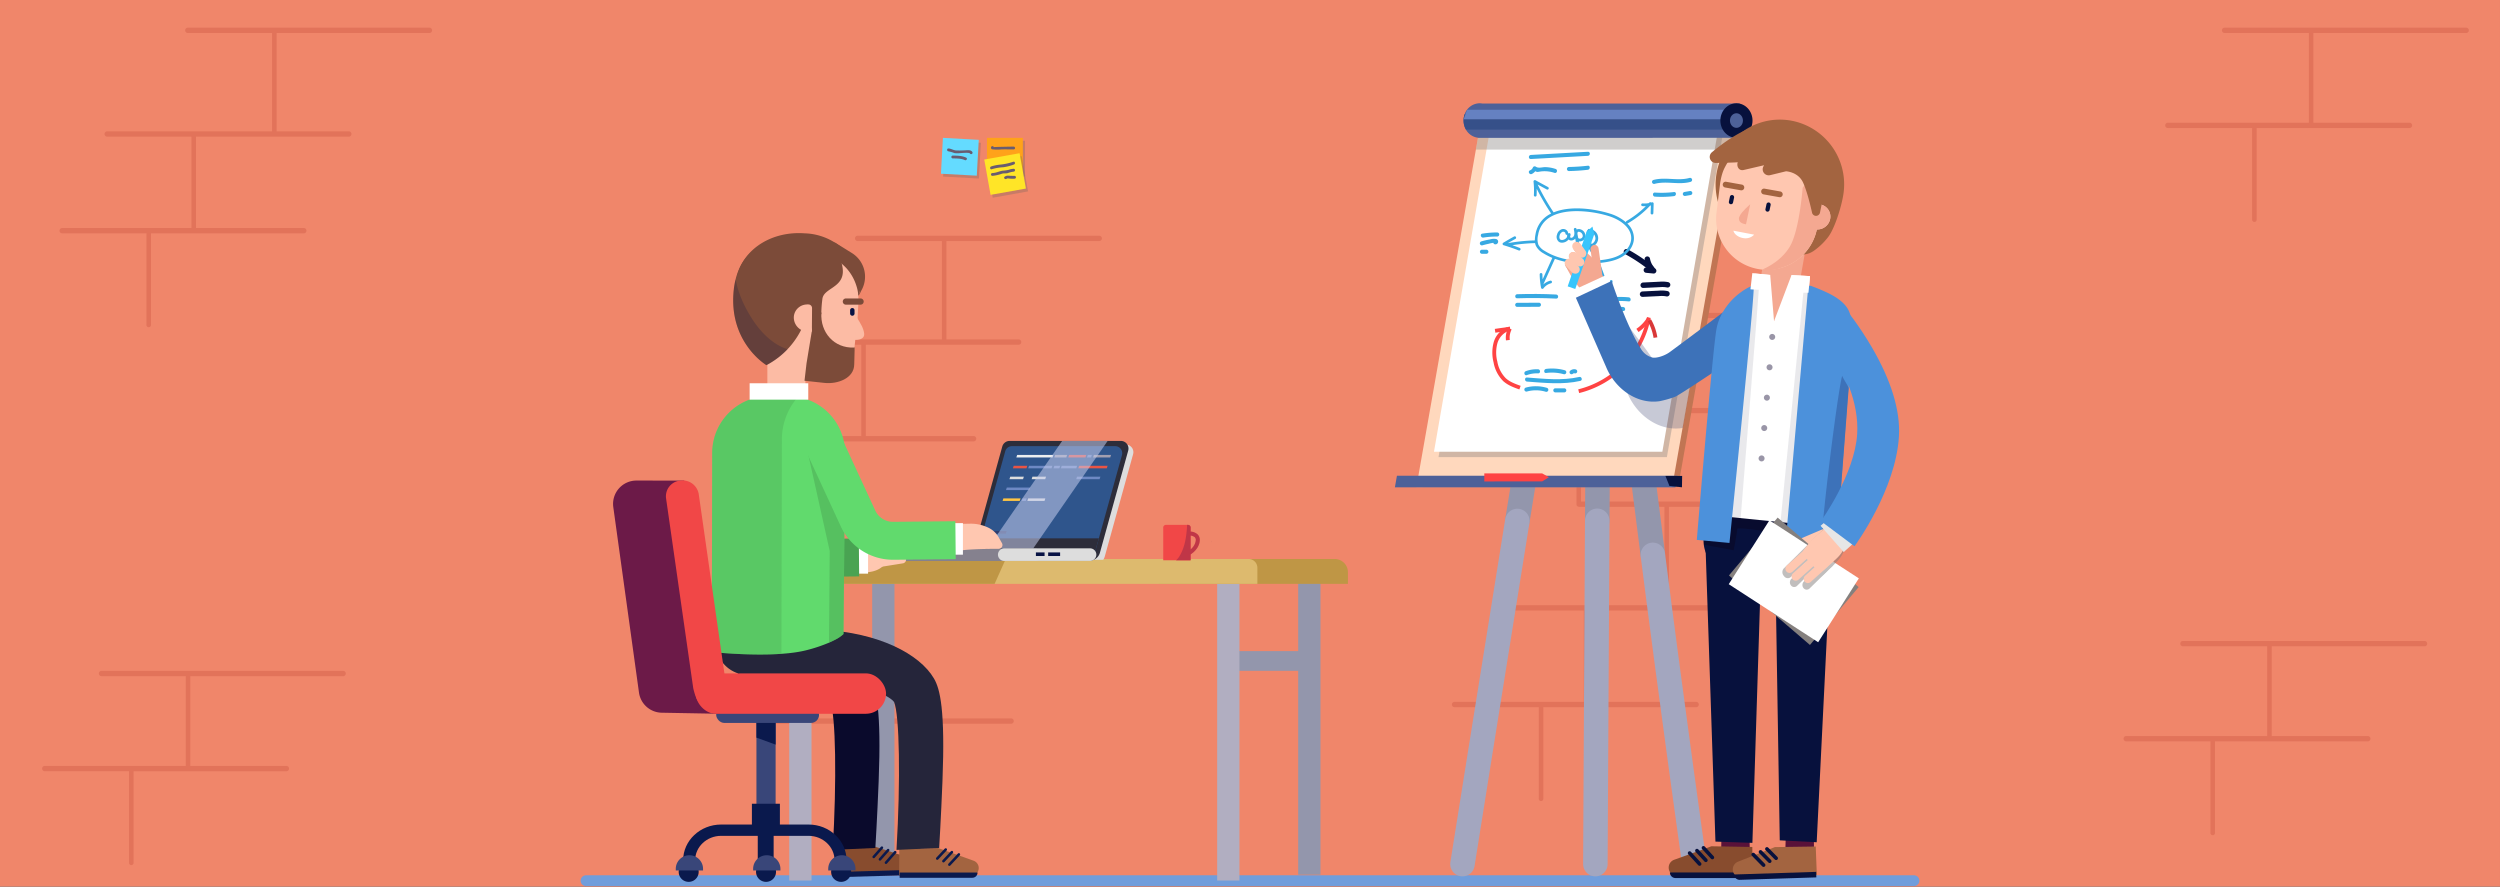 <svg xmlns="http://www.w3.org/2000/svg" width="1138.615" height="403.8" viewBox="0 0 1138.615 403.8">
  <rect x="0" y="0" width="1138.615" height="403.8" fill="#333333" stroke="none"/>
  <g id="Grupo_13510" data-name="Grupo 13510" transform="translate(-150 -1121)">
    <g id="Grupo_13412" data-name="Grupo 13412">
      <rect id="Rectángulo_3419" data-name="Rectángulo 3419" width="1138.615" height="403.8" transform="translate(1288.614 1524.8) rotate(-180)" fill="#f0866a"/>
      <g id="Grupo_13411" data-name="Grupo 13411">
        <path id="Trazado_6236" data-name="Trazado 6236" d="M544.328,1319.553c0,.02,0,.039,0,.058h49.283a1.224,1.224,0,0,1,0,2.418h-69.78v41.55a1.046,1.046,0,1,1-2.065,0v-41.55H483.209a1.224,1.224,0,0,1,0-2.418h59.057c0-.019,0-.038,0-.058V1278H503.709a1.224,1.224,0,0,1,0-2.418h75.272v-44.8H540.425a1.224,1.224,0,0,1,0-2.417h110.4a1.223,1.223,0,0,1,0,2.417h-69.78v44.8H614.11a1.225,1.225,0,0,1,0,2.418H544.328Z" fill="#e2735a"/>
        <path id="Trazado_6237" data-name="Trazado 6237" d="M239.263,1224.791c0,.019,0,.038,0,.058h49.282a1.224,1.224,0,0,1,0,2.418H218.762v41.55a1.045,1.045,0,1,1-2.064,0v-41.55H178.144a1.224,1.224,0,0,1,0-2.418H237.2c0-.02,0-.039,0-.058v-41.552H198.643a1.224,1.224,0,0,1,0-2.418h75.272v-44.8H235.359a1.224,1.224,0,0,1,0-2.418h110.4a1.224,1.224,0,0,1,0,2.418H275.979v44.8h33.063a1.224,1.224,0,0,1,0,2.418H239.263Z" fill="#e2735a"/>
        <g id="Grupo_13410" data-name="Grupo 13410">
          <path id="Trazado_6238" data-name="Trazado 6238" d="M869.5,1351.842c.162,0-.136.078,0,0Z" fill="#e2735a"/>
          <path id="Trazado_6239" data-name="Trazado 6239" d="M812.278,1440.665h59.056c0-.02,0-.039,0-.059v-41.551H832.777a1.224,1.224,0,0,1,0-2.417h75.272v-44.8H869.5c-1.017,0-1.484-.42-1.484-1.087V1309.2H829.46a1.224,1.224,0,0,1,0-2.417h64.393v-40.876H855.3a1.224,1.224,0,0,1,0-2.417H965.7a1.224,1.224,0,0,1,0,2.417h-69.78v40.876h43.942a1.224,1.224,0,0,1,0,2.417h-69.78v40.221H979.893a1.224,1.224,0,0,1,0,2.417H910.112v44.8h33.065a1.224,1.224,0,0,1,0,2.417H873.4v41.551c0,.02,0,.039,0,.059h49.282a1.224,1.224,0,0,1,0,2.417H852.9v41.55a1.045,1.045,0,1,1-2.064,0v-41.55H812.278a1.224,1.224,0,0,1,0-2.417Z" fill="#e2735a"/>
        </g>
        <path id="Trazado_6240" data-name="Trazado 6240" d="M540.9,1492.158a1.044,1.044,0,1,1-2.062,0v-41.55H500.28a1.224,1.224,0,0,1,0-2.417h110.4a1.224,1.224,0,0,1,0,2.417H540.9Z" fill="#e2735a"/>
        <path id="Trazado_6241" data-name="Trazado 6241" d="M170.217,1469.836h64.392v-40.874H196.055a1.224,1.224,0,0,1,0-2.418h110.4a1.224,1.224,0,0,1,0,2.418h-69.78v40.874h43.942a1.225,1.225,0,0,1,0,2.419H210.835V1513.8a1.045,1.045,0,1,1-2.063,0v-41.549H170.217a1.225,1.225,0,0,1,0-2.419Z" fill="#e2735a"/>
        <path id="Trazado_6242" data-name="Trazado 6242" d="M1137.164,1176.9h64.393v-40.874H1163a1.225,1.225,0,0,1,0-2.419h110.4a1.225,1.225,0,0,1,0,2.419h-69.78V1176.9h43.941a1.225,1.225,0,0,1,0,2.419h-69.78v41.55a1.045,1.045,0,1,1-2.064,0v-41.55h-38.554a1.225,1.225,0,0,1,0-2.419Z" fill="#e2735a"/>
        <path id="Trazado_6243" data-name="Trazado 6243" d="M1118.191,1456.225h64.394v-40.874h-38.556a1.225,1.225,0,0,1,0-2.419h110.4a1.225,1.225,0,0,1,0,2.419h-69.781v40.874h43.942a1.225,1.225,0,0,1,0,2.419h-69.78v41.551a1.045,1.045,0,1,1-2.064,0v-41.551h-38.555a1.225,1.225,0,0,1,0-2.419Z" fill="#e2735a"/>
      </g>
    </g>
    <g id="Grupo_13491" data-name="Grupo 13491">
      <line id="Línea_506" data-name="Línea 506" x2="604.8" transform="translate(416.907 1522.104)" fill="none" stroke="#709ddb" stroke-linecap="round" stroke-miterlimit="10" stroke-width="4.931"/>
      <g id="Grupo_13418" data-name="Grupo 13418">
        <g id="Grupo_13416" data-name="Grupo 13416">
          <path id="Trazado_6244" data-name="Trazado 6244" d="M883.424,1254.254c1.579.067,5.328-2.776,4.718-.538-.348,1.274,6.86,58.914,14.641,119.994" fill="none" stroke="#9396ac" stroke-linecap="round" stroke-miterlimit="10" stroke-width="11.167"/>
          <path id="Trazado_6245" data-name="Trazado 6245" d="M878.308,1264.3c-.229,1.755-.549,44.017-.851,93.9" fill="none" stroke="#9396ac" stroke-linecap="round" stroke-miterlimit="10" stroke-width="11.167"/>
          <path id="Trazado_6246" data-name="Trazado 6246" d="M856.721,1263.424c-.471,1.086-7.541,44.456-15.656,94.854" fill="none" stroke="#9396ac" stroke-linecap="round" stroke-miterlimit="10" stroke-width="11.167"/>
          <g id="Grupo_13413" data-name="Grupo 13413">
            <path id="Trazado_6247" data-name="Trazado 6247" d="M914.295,1342.82H797.819L826.2,1181.848H942.678Z" fill="#c17553"/>
            <path id="Trazado_6248" data-name="Trazado 6248" d="M939.95,1181.845l-1.287,7.29L920.3,1293.28l-3.961,22.478-4.772,27.063H795.089l27.1-153.686,1.287-7.29Z" fill="#ffd8bd"/>
            <path id="Trazado_6249" data-name="Trazado 6249" d="M909.178,1329.2H805.164l25.742-147.954,104.014-.648Z" fill="#85807e" opacity="0.39" style="mix-blend-mode: multiply;isolation: isolate"/>
            <path id="Trazado_6250" data-name="Trazado 6250" d="M907.115,1326.726H803.1l25.742-147.954,104.014-.648Z" fill="#fff"/>
            <path id="Trazado_6251" data-name="Trazado 6251" d="M939.951,1181.845l-1.287,7.29H822.191l1.287-7.29Z" fill="#85807e" opacity="0.39" style="mix-blend-mode: multiply;isolation: isolate"/>
          </g>
          <g id="Grupo_13414" data-name="Grupo 13414">
            <path id="Trazado_6252" data-name="Trazado 6252" d="M942.445,1168.155v15.621H823.156v-.044a7.278,7.278,0,0,1-5.513-3.719,8.389,8.389,0,0,1-.539-7.068,7.345,7.345,0,0,1,6.783-4.914,6.868,6.868,0,0,1,1.244.124Z" fill="#4d6199"/>
          </g>
          <path id="Trazado_6253" data-name="Trazado 6253" d="M890.748,1235.645a78.453,78.453,0,0,1,11.147,7.4" fill="none" stroke="#07113d" stroke-linecap="round" stroke-linejoin="round" stroke-width="2.482"/>
          <path id="Trazado_6254" data-name="Trazado 6254" d="M900.262,1239.024a9.6,9.6,0,0,0,2.889,5.313l-3.318-.321" fill="none" stroke="#07113d" stroke-linecap="round" stroke-linejoin="round" stroke-width="2.482"/>
          <path id="Trazado_6255" data-name="Trazado 6255" d="M898.392,1250.909l7.562-.368a12.394,12.394,0,0,1,3.549.17" fill="none" stroke="#07113d" stroke-linecap="round" stroke-linejoin="round" stroke-width="2.482"/>
          <path id="Trazado_6256" data-name="Trazado 6256" d="M898.1,1254.98l7.561-.367a12.338,12.338,0,0,1,3.55.17" fill="none" stroke="#07113d" stroke-linecap="round" stroke-linejoin="round" stroke-width="2.482"/>
          <path id="Trazado_6257" data-name="Trazado 6257" d="M842.279,1297.552c-2.524-.9-5.122-1.853-7.094-3.669a15.124,15.124,0,0,1-4.093-8.034,17.219,17.219,0,0,1,.03-8.662,9.475,9.475,0,0,1,5.62-6.3" fill="none" stroke="#ff4343" stroke-miterlimit="10" stroke-width="1.749"/>
          <path id="Trazado_6258" data-name="Trazado 6258" d="M830.927,1271.664l6.765-.995a9.012,9.012,0,0,0-.932,5.257" fill="none" stroke="#ff4343" stroke-miterlimit="10" stroke-width="1.749"/>
          <path id="Trazado_6259" data-name="Trazado 6259" d="M869.008,1299.174a43.138,43.138,0,0,0,31.934-33.553" fill="none" stroke="#ff4343" stroke-miterlimit="10" stroke-width="1.749"/>
          <path id="Trazado_6260" data-name="Trazado 6260" d="M895.771,1271.495a17.952,17.952,0,0,0,5.306-5.584" fill="none" stroke="#ff4343" stroke-miterlimit="10" stroke-width="1.749"/>
          <path id="Trazado_6261" data-name="Trazado 6261" d="M901.242,1266.944a22.693,22.693,0,0,1,2.726,7.814" fill="none" stroke="#d93838" stroke-miterlimit="10" stroke-width="1.749"/>
          <g id="Grupo_13415" data-name="Grupo 13415">
            <path id="Trazado_6262" data-name="Trazado 6262" d="M869.741,1225.428a2.1,2.1,0,0,0-1.662.131c-.016-.085-.033-.169-.049-.251a.619.619,0,0,0-1.216.233l.143.769a4.249,4.249,0,0,1-.019,1.8c-.181.638-.8,1.265-1.409,1.187a.686.686,0,0,1-.461-.358,3.727,3.727,0,0,0,.24-1.116.619.619,0,0,0-.989-.53,1.421,1.421,0,0,0-.112.093v-.026a1.888,1.888,0,0,0-.76-1.553,2.373,2.373,0,0,0-2.076-.437,3.472,3.472,0,0,0-2.23,2.5,2.9,2.9,0,0,0,.907,3.31,2.6,2.6,0,0,0,1.548.348,3.968,3.968,0,0,0,2.809-1.459,1.8,1.8,0,0,0,.964.454,2.407,2.407,0,0,0,2.085-.865,59.733,59.733,0,0,0,1.339,6.549.618.618,0,0,0,.6.462.629.629,0,0,0,.136-.015.619.619,0,0,0,.473-.717l-.932-5.031a2.414,2.414,0,0,0,1.342-.121,2.585,2.585,0,0,0,1.65-1.858A3.168,3.168,0,0,0,869.741,1225.428Zm-6,3.433a2.79,2.79,0,0,1-2.211,1.434,1.454,1.454,0,0,1-.823-.161c-.519-.325-.582-1.21-.377-1.915a2.343,2.343,0,0,1,1.379-1.656.931.931,0,0,1,.249-.033,1.2,1.2,0,0,1,.725.252.681.681,0,0,1,.289.532.619.619,0,0,0,.594.643.673.673,0,0,0,.276-.053A1.7,1.7,0,0,0,863.741,1228.861Zm7.1-.172a1.359,1.359,0,0,1-.874.941,1.037,1.037,0,0,1-.981-.079.612.612,0,0,0-.193-.1l-.355-1.914c-.015-.482.071-.786.257-.906a.9.9,0,0,1,.7-.013A1.962,1.962,0,0,1,870.846,1228.689Z" fill="#37a9e2"/>
            <path id="Trazado_6263" data-name="Trazado 6263" d="M874.412,1225.385a2.453,2.453,0,0,0-.327-.035.62.62,0,0,0-.938.31,1.792,1.792,0,0,0-.506,1.06,12.481,12.481,0,0,0,.364,5.823.618.618,0,0,0,.331,1.1l.063.005a12.342,12.342,0,0,0,1.08,2.05.619.619,0,0,0,1.116-.5c-.155-.593-.315-1.2-.468-1.823a4.141,4.141,0,0,0-.715-7.991Zm2.211,4.486a3.058,3.058,0,0,1-1.781,2.284,20.283,20.283,0,0,1-.555-5.534A3.077,3.077,0,0,1,876.623,1229.871Z" fill="#37a9e2"/>
            <path id="Trazado_6264" data-name="Trazado 6264" d="M902.905,1213.244a.618.618,0,0,0-.567-.089c-.107.036-.219.059-.328.091a.616.616,0,0,0-.866.047c-.065.071-.134.139-.2.21a10.237,10.237,0,0,1-2.793.146.613.613,0,0,0-.673.56.619.619,0,0,0,.56.673,11.311,11.311,0,0,0,1.552.024,43.079,43.079,0,0,1-8.766,6.721.615.615,0,0,0-.3.583,20.806,20.806,0,0,0-7.424-3.969c-7.41-2.292-18.079-3.609-25.51-.509l0-.009a106.555,106.555,0,0,1-7.274-12.685l4.14,2.248a.619.619,0,1,0,.591-1.088l-5.7-3.095a.619.619,0,0,0-.911.613,36.1,36.1,0,0,1,.162,6.159.618.618,0,0,0,.58.654h.038a.618.618,0,0,0,.617-.582c.059-.992.074-1.991.053-2.989a108.054,108.054,0,0,0,6.57,11.291c-.37.187-.74.375-1.09.587a12.62,12.62,0,0,0-6.041,8.92,14.756,14.756,0,0,0-.286,2.76.565.565,0,0,0-.107-.019,81.22,81.22,0,0,0-12.178,1.252c1.128-.666,2.27-1.319,3.413-1.945a.619.619,0,1,0-.594-1.085c-1.656.907-3.312,1.864-4.922,2.846a.619.619,0,0,0,.148,1.122c2.32.682,4.636,1.481,6.885,2.374a.611.611,0,0,0,.228.044.619.619,0,0,0,.229-1.194c-1.1-.438-2.226-.846-3.354-1.237a79.943,79.943,0,0,1,10.178-.94.6.6,0,0,0,.175-.04,5.465,5.465,0,0,0,.382,1.267,8.2,8.2,0,0,0,3.332,3.357,28.171,28.171,0,0,0,4.153,2.13l-4.416,9.77q-.091-1.125-.106-2.251a.63.63,0,0,0-.626-.612.619.619,0,0,0-.611.626,33.909,33.909,0,0,0,.623,6.086.618.618,0,0,0,.47.485.592.592,0,0,0,.138.016.619.619,0,0,0,.495-.248,6.245,6.245,0,0,1,3.4-2.289.619.619,0,1,0-.315-1.2,7.489,7.489,0,0,0-3.184,1.758v-.005a.462.462,0,0,0,.029-.044l5.264-11.644a40.055,40.055,0,0,0,13.868,2.24q2.566,0,5.313-.246l4.592,12.506a12.557,12.557,0,0,1-2.29-1.773.619.619,0,0,0-.868.882,13.606,13.606,0,0,0,4.218,2.83.607.607,0,0,0,.243.05.619.619,0,0,0,.619-.648,17.944,17.944,0,0,1,.568-5.416.619.619,0,0,0-1.2-.314,19.335,19.335,0,0,0-.518,2.907l-4.1-11.154c.174-.019.345-.033.521-.053,3.086-.358,6.644-.964,9.635-2.749,3.3-1.967,5.366-5.2,5.4-8.433a9.239,9.239,0,0,0-3.036-6.748h0a.624.624,0,0,0,.31-.083,44.351,44.351,0,0,0,10.125-8.056c.1-.023.213-.04.318-.066l-.112,3.471a.619.619,0,0,0,.6.638h.02a.618.618,0,0,0,.618-.6l.139-4.326A.617.617,0,0,0,902.905,1213.244Zm-9.973,16.271c-.032,2.807-1.872,5.637-4.8,7.384-2.791,1.665-6.188,2.24-9.143,2.582-10.489,1.215-19.064-.2-25.483-4.212a7.1,7.1,0,0,1-2.858-2.811,7.781,7.781,0,0,1-.109-4.482,11.429,11.429,0,0,1,5.467-8.081c3.188-1.94,7.552-2.732,12.18-2.732a50.924,50.924,0,0,1,14.549,2.26C887.475,1220.889,892.99,1224.412,892.932,1229.515Z" fill="#37a9e2"/>
            <path id="Trazado_6265" data-name="Trazado 6265" d="M912.412,1208.468a46.111,46.111,0,0,1-8.679.234c-1.193-.08-1.188,1.777,0,1.857a46.173,46.173,0,0,0,8.679-.235C913.584,1210.182,913.6,1208.324,912.412,1208.468Z" fill="#37a9e2"/>
            <path id="Trazado_6266" data-name="Trazado 6266" d="M920.728,1208.67a.95.95,0,0,0-1.142-.648l-2.474.418a.937.937,0,0,0-.649,1.142.95.95,0,0,0,1.143.648l2.474-.418A.936.936,0,0,0,920.728,1208.67Z" fill="#37a9e2"/>
            <path id="Trazado_6267" data-name="Trazado 6267" d="M919.525,1202.021c-5.369,1.53-10.975-.541-16.471.935a.929.929,0,0,0,.494,1.79c5.5-1.476,11.05.611,16.47-.935A.929.929,0,0,0,919.525,1202.021Z" fill="#37a9e2"/>
            <path id="Trazado_6268" data-name="Trazado 6268" d="M847.7,1200.217a4.588,4.588,0,0,0,1.529-1.239c1.01.594,1.326.223,3.059.056a14.007,14.007,0,0,1,5.7.7c1.14.369,1.628-1.423.494-1.79a15.816,15.816,0,0,0-4.687-.825c-1.464-.018-3.133.68-4.353-.236a.933.933,0,0,0-1.27.333,2.328,2.328,0,0,1-1.41,1.4C845.7,1199.163,846.641,1200.765,847.7,1200.217Z" fill="#37a9e2"/>
            <path id="Trazado_6269" data-name="Trazado 6269" d="M873.163,1196.472q-4.3.5-8.624.58a.929.929,0,0,0,0,1.856q4.328-.082,8.624-.579C874.336,1198.193,874.349,1196.335,873.163,1196.472Z" fill="#37a9e2"/>
            <path id="Trazado_6270" data-name="Trazado 6270" d="M847.214,1193.424l25.982-1.447c1.188-.066,1.2-1.923,0-1.856l-25.982,1.446C846.026,1191.633,846.019,1193.49,847.214,1193.424Z" fill="#37a9e2"/>
            <path id="Trazado_6271" data-name="Trazado 6271" d="M831.941,1226.875a42.2,42.2,0,0,0-6.836.543c-1.176.188-.677,1.978.493,1.79a39.16,39.16,0,0,1,6.343-.477A.929.929,0,0,0,831.941,1226.875Z" fill="#37a9e2"/>
            <path id="Trazado_6272" data-name="Trazado 6272" d="M831.505,1229.888a5.766,5.766,0,0,0-2.859.151,35.166,35.166,0,0,0-3.99.906.929.929,0,0,0,.493,1.791c.928-.265,1.86-.5,2.8-.692a16.823,16.823,0,0,1,2.189-.456.838.838,0,0,0,.636.665A1.239,1.239,0,0,0,831.505,1229.888Z" fill="#37a9e2"/>
            <path id="Trazado_6273" data-name="Trazado 6273" d="M826.989,1234.734h-2.063a.929.929,0,0,0,0,1.857h2.063A.929.929,0,0,0,826.989,1234.734Z" fill="#37a9e2"/>
            <path id="Trazado_6274" data-name="Trazado 6274" d="M858.748,1255.142q-8.872-.444-17.744-.14c-1.192.041-1.2,1.9,0,1.857q8.878-.3,17.744.14C859.943,1257.059,859.939,1255.2,858.748,1255.142Z" fill="#37a9e2"/>
            <path id="Trazado_6275" data-name="Trazado 6275" d="M850.92,1258.871l-9.9.049a.928.928,0,0,0,0,1.856l9.9-.048A.929.929,0,0,0,850.92,1258.871Z" fill="#37a9e2"/>
            <path id="Trazado_6276" data-name="Trazado 6276" d="M877.737,1258.045a.929.929,0,0,0,0-1.857h-2.063a.929.929,0,0,0,0,1.857Z" fill="#37a9e2"/>
            <path id="Trazado_6277" data-name="Trazado 6277" d="M891.784,1256.421a42.021,42.021,0,0,0-10.557.349c-1.178.184-.678,1.974.493,1.79a40.13,40.13,0,0,1,10.064-.282C892.973,1258.39,892.965,1256.533,891.784,1256.421Z" fill="#37a9e2"/>
            <path id="Trazado_6278" data-name="Trazado 6278" d="M889.284,1260.819l-13.175-.848c-1.193-.077-1.188,1.78,0,1.857l13.175.847C890.477,1262.752,890.472,1260.9,889.284,1260.819Z" fill="#37a9e2"/>
            <path id="Trazado_6279" data-name="Trazado 6279" d="M844.9,1290.058c-1.11.413-.63,2.208.494,1.791a12.743,12.743,0,0,1,5.115-.8c1.194.055,1.192-1.8,0-1.857A14.145,14.145,0,0,0,844.9,1290.058Z" fill="#37a9e2"/>
            <path id="Trazado_6280" data-name="Trazado 6280" d="M854.194,1289.012c-1.17.147-1.184,2.005,0,1.857a20.257,20.257,0,0,1,8.029.566.929.929,0,0,0,.494-1.79A21.587,21.587,0,0,0,854.194,1289.012Z" fill="#37a9e2"/>
            <path id="Trazado_6281" data-name="Trazado 6281" d="M866.608,1291.074c.018,0,.178-.053.181-.054a.96.96,0,0,1,.381.018.928.928,0,0,0,.494-1.79,2.782,2.782,0,0,0-2.555.624.937.937,0,0,0,0,1.313.947.947,0,0,0,1.313,0c-.063.039-.047.028.047-.033A1.367,1.367,0,0,1,866.608,1291.074Z" fill="#37a9e2"/>
            <path id="Trazado_6282" data-name="Trazado 6282" d="M869.254,1292.685c-7.86,1.776-15.848.837-23.789.247-1.192-.088-1.187,1.769,0,1.857,8.12.6,16.249,1.5,24.282-.314C870.912,1294.212,870.419,1292.421,869.254,1292.685Z" fill="#37a9e2"/>
            <path id="Trazado_6283" data-name="Trazado 6283" d="M854.544,1297.652a17.331,17.331,0,0,0-9.631-.116.929.929,0,0,0,.493,1.79,15.433,15.433,0,0,1,8.644.117A.93.93,0,0,0,854.544,1297.652Z" fill="#37a9e2"/>
            <path id="Trazado_6284" data-name="Trazado 6284" d="M862.472,1297.859h-4.126a.929.929,0,0,0,0,1.857h4.126A.929.929,0,0,0,862.472,1297.859Z" fill="#37a9e2"/>
          </g>
          <path id="Trazado_6285" data-name="Trazado 6285" d="M942.445,1172.945v7.068h-124.8a8.389,8.389,0,0,1-.539-7.068Z" fill="#365089"/>
          <path id="Trazado_6286" data-name="Trazado 6286" d="M902.783,1373.71c8.881,69.708,19.009,141.4,19.009,141.4" fill="none" stroke="#a3a6bf" stroke-linecap="round" stroke-miterlimit="10" stroke-width="11.167"/>
          <path id="Trazado_6287" data-name="Trazado 6287" d="M877.457,1358.195c-.447,74.068-.853,156.357-.853,156.357" fill="none" stroke="#a3a6bf" stroke-linecap="round" stroke-miterlimit="10" stroke-width="11.167"/>
          <path id="Trazado_6288" data-name="Trazado 6288" d="M841.065,1358.278c-11.455,71.136-24.991,156.274-24.991,156.274" fill="none" stroke="#a3a6bf" stroke-linecap="round" stroke-miterlimit="10" stroke-width="11.167"/>
        </g>
        <path id="Trazado_6289" data-name="Trazado 6289" d="M818.174,1170.99h123.41v4.332H816.59Z" fill="#6581c1"/>
        <ellipse id="Elipse_168" data-name="Elipse 168" cx="7.321" cy="7.87" rx="7.321" ry="7.87" transform="translate(933.535 1168.034)" fill="#07113d"/>
        <ellipse id="Elipse_169" data-name="Elipse 169" cx="2.955" cy="3.324" rx="2.955" ry="3.324" transform="translate(937.902 1172.58)" fill="#4d6199"/>
        <g id="Grupo_13417" data-name="Grupo 13417">
          <path id="Trazado_6290" data-name="Trazado 6290" d="M913.07,1342.94H785.3l.927-5.257H914Z" fill="#4d6199"/>
          <path id="Trazado_6291" data-name="Trazado 6291" d="M908.514,1337.759l1.828,4.571,5.7.609.091-5.181Z" fill="#07113d"/>
        </g>
        <path id="Trazado_6292" data-name="Trazado 6292" d="M920.352,1293.434l-3.961,22.478c-.118.025-.229.043-.328.056-10.645,1.541-20.677-5.929-24.823-15.881-.044-.1-14.1-32.28-14.1-32.28l11.372-2.284s11.953,14.946,18.742,25.752a8.739,8.739,0,0,0,5.236,4.288C913.971,1296.089,917.6,1295.223,920.352,1293.434Z" fill="#444c77" opacity="0.3" style="mix-blend-mode: multiply;isolation: isolate"/>
      </g>
      <g id="Grupo_13448" data-name="Grupo 13448">
        <g id="Grupo_13447" data-name="Grupo 13447">
          <g id="Grupo_13420" data-name="Grupo 13420">
            <g id="Grupo_13419" data-name="Grupo 13419">
              <path id="Trazado_6293" data-name="Trazado 6293" d="M873.635,1244.028l-6.7-9.111a1.882,1.882,0,0,1,.381-2.615h0a1.854,1.854,0,0,1,2.6.4l6.7,9.111c.609.828,3.121,3.849,2.3,4.458l-2.684-1.843A1.854,1.854,0,0,1,873.635,1244.028Z" fill="#f4a891"/>
              <rect id="Rectángulo_3420" data-name="Rectángulo 3420" width="15.065" height="3.708" rx="1.854" transform="matrix(0.14, 0.99, -0.99, 0.14, 877.788, 1232.267)" fill="#f4a891"/>
              <path id="Trazado_6294" data-name="Trazado 6294" d="M873.354,1249.366l-8.3-10.5a1.884,1.884,0,0,1,.289-2.628h0a1.854,1.854,0,0,1,2.609.306l8.3,10.5a1.885,1.885,0,0,1-.29,2.628h0A1.853,1.853,0,0,1,873.354,1249.366Z" fill="#f4a891"/>
              <path id="Trazado_6295" data-name="Trazado 6295" d="M871.445,1252.959l-8.3-10.5a1.883,1.883,0,0,1,.289-2.627h0a1.855,1.855,0,0,1,2.609.3l8.3,10.5a1.884,1.884,0,0,1-.29,2.627h0A1.853,1.853,0,0,1,871.445,1252.959Z" fill="#f4a891"/>
            </g>
            <path id="Trazado_6296" data-name="Trazado 6296" d="M871.436,1234.914c.1.115,1.351,1.268,2.715,2.512a20.285,20.285,0,0,1,5.3,7.819l2.16,5.726s-8.611,4.677-8.951,4.4c-5.614-4.573-9.427-13.015-9.427-13.015Z" fill="#f4a891"/>
          </g>
          <path id="Trazado_6297" data-name="Trazado 6297" d="M884.072,1251.2l-2.147-5.119-14.534,6.71,3.28,5.763Z" fill="#fff"/>
          <g id="Grupo_13421" data-name="Grupo 13421">
            <path id="Trazado_6298" data-name="Trazado 6298" d="M867.718,1256.608s13.756,31.48,13.8,31.588c4.058,9.735,13.875,17.046,24.286,15.534a47.817,47.817,0,0,0,7.081-2c2.072-.812,24.315-15.755,24.315-15.755l1.983-26.041s-27.392,20.544-28.976,21.618c-2.712,1.839-6.411,2.739-7.892,2.216a8.559,8.559,0,0,1-5.128-4.2c-6.64-10.574-13.177-30.617-13.177-30.617Z" fill="#3d72b9"/>
          </g>
          <path id="Trazado_6299" data-name="Trazado 6299" d="M946.383,1489.681c.093,1.249.581,19.067.581,19.067l-13.052.246.289-22.334Z" fill="#591239"/>
          <path id="Trazado_6300" data-name="Trazado 6300" d="M952.4,1368.549c.022.15.009.978-.034,2.4-.64,20.75-4.241,133.934-4.241,133.934l-16.834-.577-4.453-132.5Z" fill="#07113d"/>
          <g id="Grupo_13423" data-name="Grupo 13423">
            <path id="Trazado_6301" data-name="Trazado 6301" d="M948.173,1519.666l-34.433.252a3.745,3.745,0,0,1-3.743-3.749h0a3.777,3.777,0,0,1,2.471-3.583l17-6.16,18.624.325Z" fill="#884c2e"/>
            <path id="Rectángulo_3421" data-name="Rectángulo 3421" d="M0,0H34.821a2.536,2.536,0,0,1,2.536,2.536v0a0,0,0,0,1,0,0H0a0,0,0,0,1,0,0V0A0,0,0,0,1,0,0Z" transform="matrix(-1, 0, 0, -1, 947.915, 1520.902)" fill="#07113d"/>
            <g id="Grupo_13422" data-name="Grupo 13422">
              <line id="Línea_507" data-name="Línea 507" x1="4.04" y1="4.39" transform="translate(925.841 1507.149)" fill="none" stroke="#07113d" stroke-linecap="round" stroke-miterlimit="10" stroke-width="1.67"/>
              <line id="Línea_508" data-name="Línea 508" x1="4.04" y1="4.39" transform="translate(922.878 1508.418)" fill="none" stroke="#07113d" stroke-linecap="round" stroke-miterlimit="10" stroke-width="1.67"/>
              <line id="Línea_509" data-name="Línea 509" x1="4.548" y1="4.978" transform="translate(919.532 1509.528)" fill="none" stroke="#07113d" stroke-linecap="round" stroke-miterlimit="10" stroke-width="1.67"/>
            </g>
          </g>
          <path id="Trazado_6302" data-name="Trazado 6302" d="M975.93,1489.464c.071,1.242.248,18.963.248,18.963l-13.054.01.679-22.2Z" fill="#591239"/>
          <path id="Trazado_6303" data-name="Trazado 6303" d="M984.057,1369.165c.019.15-.008.972-.076,2.381-1,20.615-6.577,133.056-6.577,133.056l-16.822-.876-2.14-131.786Z" fill="#07113d"/>
          <g id="Grupo_13425" data-name="Grupo 13425">
            <path id="Trazado_6304" data-name="Trazado 6304" d="M977.461,1519.37l-34.407,1.343a3.734,3.734,0,0,1-3.859-3.606h0a3.754,3.754,0,0,1,2.356-3.639l16.794-6.661,18.625-.268Z" fill="#a36440"/>
            <path id="Rectángulo_3422" data-name="Rectángulo 3422" d="M0,0H34.836a2.52,2.52,0,0,1,2.52,2.52v0a0,0,0,0,1,0,0H0a0,0,0,0,1,0,0V0A0,0,0,0,1,0,0Z" transform="matrix(-1, 0.032, -0.032, -1, 977.243, 1520.605)" fill="#07113d"/>
            <g id="Grupo_13424" data-name="Grupo 13424">
              <line id="Línea_510" data-name="Línea 510" x1="4.177" y1="4.234" transform="translate(954.747 1507.641)" fill="none" stroke="#07113d" stroke-linecap="round" stroke-miterlimit="10" stroke-width="1.666"/>
              <line id="Línea_511" data-name="Línea 511" x1="4.177" y1="4.234" transform="translate(951.825 1508.996)" fill="none" stroke="#07113d" stroke-linecap="round" stroke-miterlimit="10" stroke-width="1.666"/>
              <line id="Línea_512" data-name="Línea 512" x1="4.703" y1="4.802" transform="translate(948.515 1510.205)" fill="none" stroke="#07113d" stroke-linecap="round" stroke-miterlimit="10" stroke-width="1.666"/>
            </g>
          </g>
          <path id="Trazado_6305" data-name="Trazado 6305" d="M925.932,1365.547a15.737,15.737,0,0,0,2.595,10.291,15.481,15.481,0,0,0,11.389,6.84l26.012,2.538a14.733,14.733,0,0,0,2.288.047,15.04,15.04,0,0,0,5.492-1.318c.3-.13.6-.277.889-.433a15.679,15.679,0,0,0,8.3-12.408l.32-8.38-55.985-5.957Z" fill="#07113d"/>
          <g id="Grupo_13428" data-name="Grupo 13428">
            <path id="Trazado_6306" data-name="Trazado 6306" d="M956.377,1266.656l2.393.428a7.739,7.739,0,0,0,8.938-6.3l4.567-26a7.8,7.8,0,0,0-6.245-9.025l-2.393-.428a7.74,7.74,0,0,0-8.938,6.305l-4.567,26A7.8,7.8,0,0,0,956.377,1266.656Z" fill="#f4a891"/>
            <path id="Trazado_6307" data-name="Trazado 6307" d="M931.531,1201.932q-.069.656-.111,1.313a30.05,30.05,0,0,0,.276,6.23,29.621,29.621,0,0,0,13.615,20.75,28.927,28.927,0,0,0,12.244,4.2c7.274.777,12.986,4.713,18.546.8a29.064,29.064,0,0,0,4.908-4.333c.576-.642,1.127-1.295,1.645-1.979,3.159-4.168,6.5-15.167,7.083-20.764a29.512,29.512,0,0,0-24.7-32.336q-.658-.1-1.321-.168a29.078,29.078,0,0,0-25.033,9.845l-.01.007a29.639,29.639,0,0,0-7.14,16.434Z" fill="#a36440"/>
            <g id="Grupo_13426" data-name="Grupo 13426">
              <path id="Trazado_6308" data-name="Trazado 6308" d="M968.537,1214.416a4.823,4.823,0,0,0,.113,1.8,5.518,5.518,0,0,0,.9,2.019,5.09,5.09,0,0,0,3.331,2.021l2.967.37,2.274.289.854-6.816-.009,0,.163-1.259.121-.979.108-.9.032-.232h-.008l-5.233-.658a5,5,0,0,0-3.589.926,5.087,5.087,0,0,0-1.474,1.7A4.594,4.594,0,0,0,968.537,1214.416Z" fill="#ffc4bc"/>
              <path id="Trazado_6309" data-name="Trazado 6309" d="M933.346,1205.155l-1.365,11.022-.206,1.651a22.9,22.9,0,0,0-.175,3.241,23.27,23.27,0,0,0,16.3,21.766,8.419,8.419,0,0,0,.871.249,21.794,21.794,0,0,0,3.155.633,23.3,23.3,0,0,0,8.987-.637.027.027,0,0,0,.018-.006,23.2,23.2,0,0,0,16.538-17.572c.054-.261.107-.514.145-.779a9.03,9.03,0,0,0,.147-.931l.029-.165.1-.745.236-1.967.85-6.749,0-.067v-.009l.153-1.252.121-.979.108-.9.024-.233a18.842,18.842,0,0,0-.062-4.623,25.157,25.157,0,0,0-.578-3.114c-.029-.166-.063-.308-.1-.459a21.366,21.366,0,0,0-.775-2.47.027.027,0,0,0-.005-.018,23.418,23.418,0,0,0-5.217-8.158c-.456-.463-.931-.912-1.419-1.339a23.354,23.354,0,0,0-29.593-.84,22.449,22.449,0,0,0-5.919,7.265,17.227,17.227,0,0,0-1.4,3.4A27.963,27.963,0,0,0,933.346,1205.155Z" fill="#ffc7b0"/>
              <path id="Trazado_6310" data-name="Trazado 6310" d="M976.7,1213.784l-.849,6.842-.569,4.62,1.8.229a2.885,2.885,0,0,0,.39.027,5.963,5.963,0,0,0,6.136-5.2,5.634,5.634,0,0,0-4.628-6.2l-.009,0a2.262,2.262,0,0,0-.464-.083Z" fill="#ffc4bc"/>
            </g>
            <path id="Trazado_6311" data-name="Trazado 6311" d="M952.571,1243.747a15.23,15.23,0,0,0,8.345-.667.027.027,0,0,0,.018-.006,23.2,23.2,0,0,0,16.538-17.572,5.963,5.963,0,0,0,6.136-5.2,5.634,5.634,0,0,0-4.628-6.2v-.009l.153-1.252.121-.979.108-.9.032-.232h-.008a18.842,18.842,0,0,0-.062-4.623c-2.772-2.286-5.848-3.176-8.314.393,0,0-.13,1.791-.446,4.5-.23,2.027-.558,4.563-1.011,7.237-.915,5.5-2.319,11.581-4.374,15.053C960.8,1240.7,952.571,1243.747,952.571,1243.747Z" fill="#f4a891"/>
            <g id="Grupo_13427" data-name="Grupo 13427">
              <path id="Trazado_6312" data-name="Trazado 6312" d="M935.693,1206.389l7.191,1.288a1.314,1.314,0,0,0,1.517-1.071h0a1.324,1.324,0,0,0-1.06-1.532l-7.191-1.288a1.313,1.313,0,0,0-1.517,1.071h0A1.324,1.324,0,0,0,935.693,1206.389Z" fill="#a36440"/>
              <path id="Trazado_6313" data-name="Trazado 6313" d="M953.2,1209.523l7.19,1.288a1.315,1.315,0,0,0,1.518-1.07h0a1.325,1.325,0,0,0-1.061-1.532l-7.19-1.287a1.314,1.314,0,0,0-1.518,1.07h0A1.325,1.325,0,0,0,953.2,1209.523Z" fill="#a36440"/>
              <path id="Trazado_6314" data-name="Trazado 6314" d="M948.912,1227.872a5.356,5.356,0,0,1-4.8,1.589c-2.075-.261-4.231-1.605-4.642-3.4Z" fill="#fff"/>
              <path id="Trazado_6315" data-name="Trazado 6315" d="M941.914,1220.493c-.009.034.14.021.14.021-.171,1.173.668,2.279,3.161,2.651l1.908-9.148C943.881,1216.934,942.431,1218.617,941.914,1220.493Z" fill="#f4a891"/>
            </g>
          </g>
          <path id="Trazado_6316" data-name="Trazado 6316" d="M981.768,1377.743s-22.873-2.5-22.6-3.339.276-10.573.276-10.573-18.189-3.061-18.189-1.948-1.653,9.739-1.653,9.739l-13.5-2.505.276-14.469,58.7,6.122Z" fill="#080b2e"/>
          <g id="Grupo_13429" data-name="Grupo 13429">
            <path id="Trazado_6317" data-name="Trazado 6317" d="M937.745,1356.473l27.28,2.755,9.321-112.475-8.411-.459-7.957,21-1.749-21.064-7.117-.627Z" fill="#fff"/>
          </g>
          <g id="Grupo_13430" data-name="Grupo 13430" opacity="0.09">
            <path id="Trazado_6318" data-name="Trazado 6318" d="M951.165,1251.23c0,2.066-8.525,107.425-8.525,107.425l-5.456.344,10.052-106.221Z" fill="#080b2e"/>
            <path id="Trazado_6319" data-name="Trazado 6319" d="M971.626,1251.23,959.69,1371.05l4.774,1.033,10.762-120.716Z" fill="#080b2e"/>
          </g>
          <path id="Trazado_6320" data-name="Trazado 6320" d="M962.957,1371.381a59.257,59.257,0,0,0,7.509,1.79c1.63.29,3.485.565,5.518.785a78.129,78.129,0,0,0,9.493.441,1.952,1.952,0,0,0,.6-.138l5.552-73.8c.068-.578.129-1.149.191-1.7,1.234-11.28.852-17.684,1-27.4.028-1.4.055-2.871.109-4.428a9.378,9.378,0,0,0-.272-2.623c-1.078-4.332-5.136-7.355-9.576-9.607a82.434,82.434,0,0,0-7.856-3.333c-1.1-.427-.437-.062-1.624-.234Z" fill="#4c91db"/>
          <path id="Trazado_6321" data-name="Trazado 6321" d="M922.8,1366.891l4.514.426,10.367.968s12.087-117.826,11.021-117.425a24.938,24.938,0,0,0-5.68,3.13,29.182,29.182,0,0,0-9.855,12.138,21.888,21.888,0,0,0-1.372,4.583,1.5,1.5,0,0,0-.041.183C929.949,1280.961,922.8,1366.891,922.8,1366.891Z" fill="#4c91db"/>
          <g id="Grupo_13431" data-name="Grupo 13431">
            <path id="Trazado_6322" data-name="Trazado 6322" d="M955.786,1274.345a1.364,1.364,0,1,0,1.479-1.251A1.373,1.373,0,0,0,955.786,1274.345Z" fill="#9995a7"/>
            <path id="Trazado_6323" data-name="Trazado 6323" d="M954.575,1288.179a1.364,1.364,0,1,0,1.479-1.251A1.375,1.375,0,0,0,954.575,1288.179Z" fill="#9995a7"/>
            <path id="Trazado_6324" data-name="Trazado 6324" d="M953.365,1302.012a1.364,1.364,0,1,0,1.479-1.251A1.373,1.373,0,0,0,953.365,1302.012Z" fill="#9995a7"/>
            <path id="Trazado_6325" data-name="Trazado 6325" d="M952.154,1315.845a1.364,1.364,0,1,0,1.479-1.25A1.373,1.373,0,0,0,952.154,1315.845Z" fill="#9995a7"/>
            <path id="Trazado_6326" data-name="Trazado 6326" d="M950.943,1329.679a1.364,1.364,0,1,0,1.479-1.251A1.375,1.375,0,0,0,950.943,1329.679Z" fill="#9995a7"/>
          </g>
          <path id="Trazado_6327" data-name="Trazado 6327" d="M965.934,1246.293l1.137,8.034h6.593l.682-7.575Z" fill="#fff"/>
          <path id="Trazado_6328" data-name="Trazado 6328" d="M956.229,1246.232l-2.514,6.89-6.479-.344.852-7.4Z" fill="#fff"/>
          <path id="Trazado_6329" data-name="Trazado 6329" d="M980.029,1212.321l-1.121,5.5a1.848,1.848,0,0,1-2.589,1.32h0a1.855,1.855,0,0,1-1.03-1.286c-.562-2.54-2.268-9.854-4.126-13.794-2.273-4.821-7.729-5.05-7.729-5.05l-7.254,1.768a2.745,2.745,0,0,1-3.039-3.98l.29-.543-9.334,2.175c-2.022.471-3.289-1.529-2.667-3.528.01-.029-.005-.038-.048-.024-.369.124-5.382.248-9.914.336a2.755,2.755,0,0,1-1.776-4.881c5.611-4.663,14.5-11.067,22.147-12.211,12.277-1.837,27.963,13.083,29.1,16.527S980.029,1212.321,980.029,1212.321Z" fill="#a36440"/>
          <path id="Trazado_6330" data-name="Trazado 6330" d="M954.816,1217.383h0a.968.968,0,0,0,1.144-.754l.469-2.246a.977.977,0,0,0-.746-1.155h0a.969.969,0,0,0-1.145.753l-.468,2.246A.978.978,0,0,0,954.816,1217.383Z" fill="#07113d"/>
          <path id="Trazado_6331" data-name="Trazado 6331" d="M938.163,1214h0a.969.969,0,0,0,1.145-.753l.469-2.246a.979.979,0,0,0-.746-1.156h0a.969.969,0,0,0-1.145.753l-.469,2.246A.978.978,0,0,0,938.163,1214Z" fill="#07113d"/>
          <path id="Trazado_6332" data-name="Trazado 6332" d="M979.7,1373.805c2.851.3,2.344.647,5.781.592a1.952,1.952,0,0,0,.6-.138l5.895-76.432c.068-.579-3.017-5.188-2.955-5.739C986.691,1300.393,977.663,1373.585,979.7,1373.805Z" fill="#3d72b9"/>
          <g id="Grupo_13446" data-name="Grupo 13446">
            <g id="Grupo_13432" data-name="Grupo 13432">
              <path id="Trazado_6333" data-name="Trazado 6333" d="M983.022,1364.958l-13.168,5.592a1.9,1.9,0,0,1-2.484-1.023h0a1.923,1.923,0,0,1,1.013-2.508l13.168-5.591a1.9,1.9,0,0,1,2.484,1.023h0A1.926,1.926,0,0,1,983.022,1364.958Z" fill="#ffc7b0"/>
            </g>
            <g id="Grupo_13433" data-name="Grupo 13433">
              <path id="Trazado_6334" data-name="Trazado 6334" d="M937.437,1383.084l36.893,31.66,22.184-26.354-36.893-31.66Z" fill="#85807e"/>
              <path id="Trazado_6335" data-name="Trazado 6335" d="M937.349,1387.066l40.728,26.436,18.523-29.093-40.728-26.436Z" fill="#fff"/>
            </g>
            <g id="Grupo_13438" data-name="Grupo 13438" opacity="0.51">
              <g id="Grupo_13434" data-name="Grupo 13434">
                <path id="Trazado_6336" data-name="Trazado 6336" d="M976.93,1382.648c-.063-.157-7.4-7.621-6.312-9.367a42.757,42.757,0,0,1,6.807-8.278l4.855-4.545s6.15,6.9,6.482,7.247c4.63,4.833-6,12.571-6,12.571S978.344,1386.152,976.93,1382.648Z" fill="#85807e"/>
              </g>
              <g id="Grupo_13435" data-name="Grupo 13435">
                <path id="Trazado_6337" data-name="Trazado 6337" d="M976.468,1373.065l-10.908,10.809a2.1,2.1,0,0,1-3.063-.512h0a2.592,2.592,0,0,1-.167-3.382l10.908-10.809a2.1,2.1,0,0,1,3.063.511h0A2.593,2.593,0,0,1,976.468,1373.065Z" fill="#85807e"/>
              </g>
              <g id="Grupo_13436" data-name="Grupo 13436">
                <path id="Trazado_6338" data-name="Trazado 6338" d="M977.294,1379.219l-8.831,8.6a1.849,1.849,0,0,1-2.763-.172h0a2.281,2.281,0,0,1,.157-3.015l8.831-8.6a1.851,1.851,0,0,1,2.763.172h0A2.281,2.281,0,0,1,977.294,1379.219Z" fill="#85807e"/>
              </g>
              <g id="Grupo_13437" data-name="Grupo 13437">
                <path id="Trazado_6339" data-name="Trazado 6339" d="M984.616,1378.842l-10.452,10.175a1.85,1.85,0,0,1-2.763-.172h0a2.281,2.281,0,0,1,.157-3.015l10.452-10.175a1.85,1.85,0,0,1,2.763.171h0A2.282,2.282,0,0,1,984.616,1378.842Z" fill="#85807e"/>
              </g>
            </g>
            <g id="Grupo_13443" data-name="Grupo 13443">
              <g id="Grupo_13439" data-name="Grupo 13439">
                <path id="Trazado_6340" data-name="Trazado 6340" d="M977.33,1380.359c-.062-.141-7.172-6.835-6.118-8.4a39.128,39.128,0,0,1,6.6-7.424l4.706-4.076s5.96,6.188,6.282,6.5c4.487,4.334-5.818,11.273-5.818,11.273S978.7,1383.5,977.33,1380.359Z" fill="#ffc7b0"/>
              </g>
              <g id="Grupo_13440" data-name="Grupo 13440">
                <path id="Trazado_6341" data-name="Trazado 6341" d="M976.97,1371.856l-10.66,9.6a1.889,1.889,0,0,1-2.678-.154h0a1.934,1.934,0,0,1,.152-2.7l10.66-9.6a1.89,1.89,0,0,1,2.678.154h0A1.934,1.934,0,0,1,976.97,1371.856Z" fill="#ffc7b0"/>
              </g>
              <g id="Grupo_13441" data-name="Grupo 13441">
                <path id="Trazado_6342" data-name="Trazado 6342" d="M977.682,1377.284l-8.559,7.71a1.89,1.89,0,0,1-2.678-.154h0a1.933,1.933,0,0,1,.153-2.7l8.559-7.71a1.89,1.89,0,0,1,2.678.154h0A1.934,1.934,0,0,1,977.682,1377.284Z" fill="#ffc7b0"/>
              </g>
              <g id="Grupo_13442" data-name="Grupo 13442">
                <path id="Trazado_6343" data-name="Trazado 6343" d="M984.779,1376.945l-10.131,9.126a1.89,1.89,0,0,1-2.678-.154h0a1.935,1.935,0,0,1,.153-2.7l10.131-9.125a1.89,1.89,0,0,1,2.678.154h0A1.935,1.935,0,0,1,984.779,1376.945Z" fill="#ffc7b0"/>
              </g>
            </g>
            <g id="Grupo_13444" data-name="Grupo 13444">
              <path id="Trazado_6344" data-name="Trazado 6344" d="M979.171,1360.49l1.372-1.236,3.047-2.737,8.72,9.871,1.824,2.071-.586.526-1.282,1.162-2.544,2.288-.486-.552-6.145-6.96-2.489-2.813-.181-.2Z" fill="#e6e6e6"/>
            </g>
            <g id="Grupo_13445" data-name="Grupo 13445">
              <path id="Trazado_6345" data-name="Trazado 6345" d="M981.677,1269.649l6.789-8.213,1.138-.976c.142.169,2.082,2.49,4.818,6.275,2.335,3.235,5.259,7.544,8.146,12.5,8.838,15.189,12.972,28.791,12.3,40.437-1.4,24.2-19.48,49.068-20.248,50.114l-1.069-.8-1.966-1.471-8.1-6.061-1.14-.845-1.8-1.356-1.225-.913c.145-.2,15.459-21.356,16.531-39.792.814-14.05-5.746-28.7-12.808-38.054C982.033,1279.168,982.439,1270.555,981.677,1269.649Z" fill="#4c91db"/>
            </g>
          </g>
          <path id="Trazado_6346" data-name="Trazado 6346" d="M867.442,1252.624l-3.454-1.2,8.632-24.891,2.658-2.331.8,3.529Z" fill="#38c5fc"/>
          <path id="Trazado_6347" data-name="Trazado 6347" d="M826.018,1340.269l0-3.655,26.347-.01,3.075,1.746-3.072,1.909Z" fill="#ff4343"/>
          <rect id="Rectángulo_3423" data-name="Rectángulo 3423" width="4.042" height="8.089" rx="2.021" transform="translate(861.793 1240.71) rotate(-43.895)" fill="#ffc7b0"/>
          <rect id="Rectángulo_3424" data-name="Rectángulo 3424" width="4.044" height="8.088" rx="2.022" transform="translate(863.654 1237.954) rotate(-49.098)" fill="#ffc7b0"/>
          <rect id="Rectángulo_3425" data-name="Rectángulo 3425" width="4.043" height="8.088" rx="2.022" transform="matrix(0.811, -0.585, 0.585, 0.811, 865.271, 1232.659)" fill="#ffc7b0"/>
        </g>
      </g>
      <g id="Grupo_13487" data-name="Grupo 13487">
        <path id="Trazado_6348" data-name="Trazado 6348" d="M530.265,1231.463l7.727,4.781a12.657,12.657,0,0,1,4.608,16.511,18.99,18.99,0,0,0-.892,1.832c.293-.336-11.835-23.026-11.835-23.026" fill="#7c4b39"/>
        <rect id="Rectángulo_3426" data-name="Rectángulo 3426" width="17.335" height="32.13" rx="8.668" transform="translate(499.488 1273.239)" fill="#fcbba4"/>
        <path id="Trazado_6349" data-name="Trazado 6349" d="M541.572,1254.587c.179,1.513-6.913,4.073-7,5.67l1.153,3.205c-8.708-3.157-1.025,1.655-1.025,1.666-2.586,7.674-1.687,11.92-9.075,14.839a27.128,27.128,0,0,1-11.927,1.823c-5.649-.393-10.665,1.371-14.764-.583a8.618,8.618,0,0,1-2.407-1.7,27.479,27.479,0,0,1-3.813-4.743c-.417-.679-.822-1.358-1.192-2.073-2.228-4.3-6.786-16.932-6.416-22.116,1.024-14.632,15.043-24.427,31.177-23.319.417.029.822.036,1.239.06a27.245,27.245,0,0,1,20.71,11.94c.238.357.476.726.7,1.1v.012c1.31,2.133,2.014,11.26,2.014,11.26A16.586,16.586,0,0,1,541.572,1254.587Z" fill="#7c4b39"/>
        <path id="Trazado_6350" data-name="Trazado 6350" d="M540.922,1259.27l-.2,4.015-.346,6.661-.542,2.362c-.048,1.048-.578,6.563-.769,7.564-1.835,9.425-8.024,11.427-17.628,12.619a7.109,7.109,0,0,1-.87.083,20.764,20.764,0,0,1-3.122.072,21.039,21.039,0,0,1-3.015-.37,21.746,21.746,0,0,1-5.469-1.763.037.037,0,0,1-.024-.012,22.543,22.543,0,0,1-10-9.294,21.792,21.792,0,0,1-2.86-10.153c-.012-.25-.012-.5-.012-.762a7.746,7.746,0,0,1,.024-.906v-.155l.024-.726.107-1.9.322-6.542.012-.059V1260l.06-1.215.047-.942.048-.87.012-.226a17.642,17.642,0,0,1,.846-4.361,20.967,20.967,0,0,1,1.072-2.86c.06-.143.107-.274.179-.417a19.518,19.518,0,0,1,1.156-2.2v-.012a22.376,22.376,0,0,1,6.362-6.839c.513-.37,1.049-.715,1.585-1.037a22.931,22.931,0,0,1,12.786-3.134,19.943,19.943,0,0,1,9.824,3.229,22.628,22.628,0,0,1,5.052,4.135,21.554,21.554,0,0,1,4.444,7.877c.06.167.108.333.156.5a16.581,16.581,0,0,1,.619,2.967A27.643,27.643,0,0,1,540.922,1259.27Z" fill="#fcbba4"/>
        <path id="Trazado_6351" data-name="Trazado 6351" d="M532.813,1239.359c4.711,12.981-7.693,11.923-8.27,17.885a56.268,56.268,0,0,0-.48,6.538l-.948,3.054a2.238,2.238,0,0,1-4.385-.631v-.06l.107-4.861-2.419,6.41a36.733,36.733,0,0,1-17.361,19.614s-15.133-9-15.133-29.539a44.983,44.983,0,0,1,.3-5.112,34.659,34.659,0,0,1,.81-4.481c6.268-25.523,37.63-16.813,40.645-15.681C528.846,1233.687,532.813,1239.359,532.813,1239.359Z" fill="#7c4b39"/>
        <path id="Trazado_6352" data-name="Trazado 6352" d="M543.59,1273.027c0,.042,0,.336,0,.336-.041,1.4-1.258,2.519-4.27,2.433l.422-10.962C542.184,1268.564,543.369,1270.731,543.59,1273.027Z" fill="#fcbba4"/>
        <path id="Trazado_6353" data-name="Trazado 6353" d="M541.952,1259.76h-6.7a1.419,1.419,0,0,1-1.415-1.415h0a1.419,1.419,0,0,1,1.415-1.415h6.7a1.418,1.418,0,0,1,1.415,1.415h0A1.419,1.419,0,0,1,541.952,1259.76Z" fill="#7c4b39"/>
        <path id="Trazado_6354" data-name="Trazado 6354" d="M538.186,1264.806h0a1.014,1.014,0,0,1-1.011-1.011v-1.488a1.014,1.014,0,0,1,1.011-1.011h0a1.014,1.014,0,0,1,1.011,1.011v1.488A1.014,1.014,0,0,1,538.186,1264.806Z" fill="#081344"/>
        <path id="Trazado_6355" data-name="Trazado 6355" d="M508.7,1280.027a36.857,36.857,0,0,1-9.64,7.281s-15.133-9-15.133-29.539a44.983,44.983,0,0,1,.3-5.112,34.659,34.659,0,0,1,.81-4.481c.668,3.909,2.431,9.831,6.935,17.147C498.819,1276.452,506.254,1279.348,508.7,1280.027Z" fill="#081344" opacity="0.2"/>
        <path id="Trazado_6356" data-name="Trazado 6356" d="M539.262,1279.19l-.2,7.67c0,6.538-7.744,9.166-13.492,8.544l-9.161-.99.922-7.939,2.5-15.193-4.039-11.346,8.318,3.453v.013c-.629,9.015,5.831,16.3,14.859,15.885Z" fill="#7c4b39"/>
        <path id="Trazado_6357" data-name="Trazado 6357" d="M518.179,1259.653a1.676,1.676,0,0,1,1.666,1.687l-.039,5.707-.039,4.986-1.961-.011a3.2,3.2,0,0,1-.421-.026,6.429,6.429,0,0,1-5.848-6.39,5.913,5.913,0,0,1,1.879-4.271,6.078,6.078,0,0,1,3.953-1.661h.009a2.409,2.409,0,0,1,.509-.022Z" fill="#fcbba4"/>
        <path id="Trazado_6358" data-name="Trazado 6358" d="M701.627,1367.171s0,.29.016.831A5.053,5.053,0,0,0,701.627,1367.171Z" fill="#0c0f39" opacity="0.62"/>
        <path id="Trazado_6359" data-name="Trazado 6359" d="M701.627,1367.171s0,.29.016.831A5.053,5.053,0,0,0,701.627,1367.171Z" fill="#0c0f39" opacity="0.16" style="mix-blend-mode: multiply;isolation: isolate"/>
        <line id="Línea_513" data-name="Línea 513" y2="3.444" transform="translate(462.535 1500.54)" fill="#394679"/>
        <rect id="Rectángulo_3427" data-name="Rectángulo 3427" width="45.117" height="8.979" transform="translate(556.069 1425.762) rotate(-180)" fill="#0a194d"/>
        <rect id="Rectángulo_3428" data-name="Rectángulo 3428" width="10.146" height="133.055" transform="translate(547.236 1386.247)" fill="#9396ac"/>
        <rect id="Rectángulo_3429" data-name="Rectángulo 3429" width="10.146" height="135.791" transform="translate(509.455 1386.247)" fill="#b1aec1"/>
        <rect id="Rectángulo_3430" data-name="Rectángulo 3430" width="42.845" height="8.979" transform="translate(750.51 1426.521) rotate(-180)" fill="#9396ac"/>
        <rect id="Rectángulo_3431" data-name="Rectángulo 3431" width="10.146" height="133.055" transform="translate(741.255 1386.312)" fill="#9396ac"/>
        <rect id="Rectángulo_3432" data-name="Rectángulo 3432" width="10.146" height="135.791" transform="translate(704.354 1386.247)" fill="#b1aec1"/>
        <path id="Rectángulo_3433" data-name="Rectángulo 3433" d="M6.047,0H80.094a6.047,6.047,0,0,1,6.047,6.047v5.277a0,0,0,0,1,0,0H0a0,0,0,0,1,0,0V6.047A6.047,6.047,0,0,1,6.047,0Z" transform="translate(677.77 1375.584)" fill="#bf9645"/>
        <g id="Grupo_13449" data-name="Grupo 13449">
          <path id="Trazado_6360" data-name="Trazado 6360" d="M497.535,1379.59v7.319H722.663v-7.319a4.006,4.006,0,0,0-4.011-4H501.546A4.006,4.006,0,0,0,497.535,1379.59Z" fill="#ddba6e"/>
          <path id="Trazado_6361" data-name="Trazado 6361" d="M526.426,1375.586v11.323H603c1.346-2.95,3.521-7.769,5.065-11.323Z" fill="#bf9645"/>
        </g>
        <g id="Grupo_13461" data-name="Grupo 13461">
          <path id="Trazado_6362" data-name="Trazado 6362" d="M594.815,1375.971h57.628a5.044,5.044,0,0,0,.728-1.543l12.893-46.544a3.478,3.478,0,0,0-3.352-4.414h-50.7a3.489,3.489,0,0,0-3.352,2.551Z" fill="#ddd"/>
          <path id="Trazado_6363" data-name="Trazado 6363" d="M646.139,1376.39H592.07l14.416-52.029a3.476,3.476,0,0,1,3.35-2.546h50.657a3.476,3.476,0,0,1,3.349,4.407l-12.884,46.5A5,5,0,0,1,646.139,1376.39Z" fill="#2d2d3a"/>
          <path id="Trazado_6364" data-name="Trazado 6364" d="M660.994,1328.271l-10.529,37.917-2.209,7.942H594.614l2.2-7.942,11.013-39.642a3.219,3.219,0,0,1,3.1-2.356h46.954A3.22,3.22,0,0,1,660.994,1328.271Z" fill="#2f558c"/>
          <g id="Grupo_13456" data-name="Grupo 13456">
            <g id="Grupo_13450" data-name="Grupo 13450">
              <path id="Trazado_6365" data-name="Trazado 6365" d="M629.4,1329.348h-16.51l.368-1.161h16.51Z" fill="#eceef0"/>
              <path id="Trazado_6366" data-name="Trazado 6366" d="M644.372,1329.348h-7.817l.368-1.161h7.817Z" fill="#ea5444"/>
              <path id="Trazado_6367" data-name="Trazado 6367" d="M655.659,1329.348h-7.817l.368-1.161h7.817Z" fill="#a29fb0"/>
              <path id="Trazado_6368" data-name="Trazado 6368" d="M646.917,1329.348h-1.849l.368-1.161h1.849Z" fill="#6e89c4"/>
              <path id="Trazado_6369" data-name="Trazado 6369" d="M635.65,1329.348h-5.48l.368-1.161h5.479Z" fill="#a29fb0"/>
            </g>
            <g id="Grupo_13451" data-name="Grupo 13451">
              <path id="Trazado_6370" data-name="Trazado 6370" d="M617.9,1349.158h7.817l.368-1.161h-7.817Z" fill="#ddd"/>
              <path id="Trazado_6371" data-name="Trazado 6371" d="M606.613,1349.158h7.817L614.8,1348H606.98Z" fill="#ffc543"/>
              <path id="Trazado_6372" data-name="Trazado 6372" d="M615.354,1349.158H617.2l.368-1.161h-1.849Z" fill="#6e89c4"/>
            </g>
            <g id="Grupo_13452" data-name="Grupo 13452">
              <path id="Trazado_6373" data-name="Trazado 6373" d="M617.509,1334.3h-6.191l.368-1.161h6.191Z" fill="#ea5444"/>
              <path id="Trazado_6374" data-name="Trazado 6374" d="M632.485,1334.3h-2.658l.368-1.161h2.658Z" fill="#6e89c4"/>
              <path id="Trazado_6375" data-name="Trazado 6375" d="M654.09,1334.3H641.113l.368-1.161h12.977Z" fill="#ea5444"/>
              <path id="Trazado_6376" data-name="Trazado 6376" d="M640.189,1334.3h-7.009l.368-1.161h7.009Z" fill="#6e89c4"/>
              <path id="Trazado_6377" data-name="Trazado 6377" d="M628.922,1334.3H618.283l.368-1.161h10.639Z" fill="#6e89c4"/>
            </g>
            <g id="Grupo_13453" data-name="Grupo 13453">
              <path id="Trazado_6378" data-name="Trazado 6378" d="M608.1,1364.016h-6.191l.368-1.161h6.191Z" fill="#313d6e"/>
            </g>
            <g id="Grupo_13454" data-name="Grupo 13454">
              <path id="Trazado_6379" data-name="Trazado 6379" d="M615.941,1339.253h-6.191l.368-1.161h6.191Z" fill="#ddd"/>
              <path id="Trazado_6380" data-name="Trazado 6380" d="M626.045,1339.253h-6.191l.368-1.161h6.191Z" fill="#ddd"/>
              <path id="Trazado_6381" data-name="Trazado 6381" d="M650.8,1339.253H640.164l.368-1.161h10.639Z" fill="#6e89c4"/>
            </g>
            <g id="Grupo_13455" data-name="Grupo 13455">
              <path id="Trazado_6382" data-name="Trazado 6382" d="M608.181,1344.205H618.82l.368-1.161H608.549Z" fill="#6e89c4"/>
            </g>
          </g>
          <path id="Trazado_6383" data-name="Trazado 6383" d="M650.465,1366.188l-2.209,7.942H594.614l2.2-7.942Z" fill="#2d2d3a"/>
          <g id="Grupo_13457" data-name="Grupo 13457">
            <path id="Trazado_6384" data-name="Trazado 6384" d="M621.553,1376.513h-65.87a2.808,2.808,0,0,1-2.8-2.8h0a2.808,2.808,0,0,1,2.8-2.8h65.87a2.807,2.807,0,0,1,2.8,2.8h0A2.807,2.807,0,0,1,621.553,1376.513Z" fill="#85818e"/>
          </g>
          <path id="Trazado_6385" data-name="Trazado 6385" d="M654.473,1321.815l-33.908,48.969H599.851l33.908-48.969Z" fill="#c5cbed" opacity="0.55" style="mix-blend-mode: overlay;isolation: isolate"/>
          <g id="Grupo_13460" data-name="Grupo 13460">
            <g id="Grupo_13458" data-name="Grupo 13458">
              <path id="Trazado_6386" data-name="Trazado 6386" d="M646.455,1376.478H607.387a2.877,2.877,0,0,1-2.869-2.869h0a2.877,2.877,0,0,1,2.869-2.868h39.068a2.877,2.877,0,0,1,2.868,2.868h0A2.877,2.877,0,0,1,646.455,1376.478Z" fill="#ddd"/>
            </g>
            <g id="Grupo_13459" data-name="Grupo 13459">
              <rect id="Rectángulo_3434" data-name="Rectángulo 3434" width="5.445" height="1.633" transform="translate(627.378 1372.596)" fill="#081344"/>
              <rect id="Rectángulo_3435" data-name="Rectángulo 3435" width="3.947" height="1.633" transform="translate(621.798 1372.596)" fill="#081344"/>
            </g>
          </g>
        </g>
        <g id="Grupo_13465" data-name="Grupo 13465">
          <g id="Grupo_13463" data-name="Grupo 13463">
            <path id="Trazado_6387" data-name="Trazado 6387" d="M679.788,1361.251v14.907h12.453v-14.907a1.193,1.193,0,0,0-1.191-1.191H680.979A1.193,1.193,0,0,0,679.788,1361.251Z" fill="#f14747"/>
            <g id="Grupo_13462" data-name="Grupo 13462">
              <path id="Trazado_6388" data-name="Trazado 6388" d="M692.087,1373.607c.163-.093,3.986-2.332,4.327-6.254a3.594,3.594,0,0,0-.934-2.936,5.453,5.453,0,0,0-3.9-1.318l.1,1.82a3.7,3.7,0,0,1,2.492.769,1.825,1.825,0,0,1,.423,1.507c-.259,2.984-3.387,4.814-3.418,4.832Z" fill="#f14747"/>
            </g>
          </g>
          <path id="Trazado_6389" data-name="Trazado 6389" d="M685.608,1376.158h6.633v-14.907a1.193,1.193,0,0,0-1.191-1.191h-.4c-.018.778-.23,6.725-1.9,11.007C687.3,1374.8,686,1375.9,685.608,1376.158Z" fill="#f14747"/>
          <g id="Grupo_13464" data-name="Grupo 13464">
            <path id="Trazado_6390" data-name="Trazado 6390" d="M695.479,1364.416a5.056,5.056,0,0,0-3.238-1.312v-1.853a1.192,1.192,0,0,0-1.191-1.19h-.4c-.019.777-.231,6.724-1.9,11.007-1.452,3.73-2.746,4.829-3.14,5.091h6.633v-2.649c.741-.462,3.87-2.63,4.173-6.16A3.6,3.6,0,0,0,695.479,1364.416Zm-.881,2.776a6.3,6.3,0,0,1-2.357,4.052v-6.305a3.224,3.224,0,0,1,1.932.747A1.824,1.824,0,0,1,694.6,1367.192Z" fill="#6c1a48" opacity="0.37"/>
          </g>
        </g>
        <g id="Grupo_13486" data-name="Grupo 13486">
          <g id="Grupo_13485" data-name="Grupo 13485">
            <g id="Grupo_13466" data-name="Grupo 13466">
              <path id="Trazado_6391" data-name="Trazado 6391" d="M530.771,1519.366l32.7-.677a3.533,3.533,0,0,0,3.458-3.6h0a3.533,3.533,0,0,0-2.437-3.285l-16.3-5.308-17.676.8Z" fill="#884c2e"/>
              <path id="Trazado_6392" data-name="Trazado 6392" d="M564.145,1519.583l-33.1.932-.067-2.372,35.469-1h0A2.372,2.372,0,0,1,564.145,1519.583Z" fill="#0a194d"/>
            </g>
            <g id="Grupo_13467" data-name="Grupo 13467">
              <line id="Línea_514" data-name="Línea 514" y1="4.212" x2="3.724" transform="translate(547.93 1507.072)" fill="none" stroke="#0a194d" stroke-linecap="round" stroke-miterlimit="10" stroke-width="1.185"/>
              <line id="Línea_515" data-name="Línea 515" y1="4.212" x2="3.724" transform="translate(550.777 1508.18)" fill="none" stroke="#0a194d" stroke-linecap="round" stroke-miterlimit="10" stroke-width="1.185"/>
              <line id="Línea_516" data-name="Línea 516" y1="4.775" x2="4.191" transform="translate(553.515 1509.129)" fill="none" stroke="#0a194d" stroke-linecap="round" stroke-miterlimit="10" stroke-width="1.185"/>
            </g>
            <g id="Grupo_13468" data-name="Grupo 13468">
              <path id="Trazado_6393" data-name="Trazado 6393" d="M529.244,1508.079c1.9-31.9,1.386-61.4-1.1-67.371-2.549-3.709-22.417-11.748-42.276-12.615l9.293-20.287c26.046,1.309,44.664,11.081,51.176,22.25,2.749,4.714,5.137,14.223,3.849,46.754-.675,17.038-1.507,30.386-1.507,30.386Z" fill="#0a0a2c"/>
            </g>
            <g id="Grupo_13469" data-name="Grupo 13469">
              <path id="Trazado_6394" data-name="Trazado 6394" d="M559.495,1519.618l32.706.246a3.531,3.531,0,0,0,3.558-3.505h0a3.532,3.532,0,0,0-2.344-3.352l-16.139-5.766-17.691.3Z" fill="#a36440"/>
              <path id="Trazado_6395" data-name="Trazado 6395" d="M592.849,1520.777l-33.11,0V1518.4l35.483,0h0A2.372,2.372,0,0,1,592.849,1520.777Z" fill="#0a194d"/>
            </g>
            <g id="Grupo_13470" data-name="Grupo 13470">
              <line id="Línea_517" data-name="Línea 517" y1="4.105" x2="3.841" transform="translate(576.875 1507.919)" fill="none" stroke="#0a194d" stroke-linecap="round" stroke-miterlimit="10" stroke-width="1.185"/>
              <line id="Línea_518" data-name="Línea 518" y1="4.105" x2="3.841" transform="translate(579.689 1509.106)" fill="none" stroke="#0a194d" stroke-linecap="round" stroke-miterlimit="10" stroke-width="1.185"/>
              <line id="Línea_519" data-name="Línea 519" y1="4.654" x2="4.324" transform="translate(582.384 1510.145)" fill="none" stroke="#0a194d" stroke-linecap="round" stroke-miterlimit="10" stroke-width="1.185"/>
            </g>
            <g id="Grupo_13471" data-name="Grupo 13471">
              <path id="Trazado_6396" data-name="Trazado 6396" d="M558.3,1508.079c1.9-31.9,1.386-61.4-1.1-67.371-2.549-3.709-22.417-11.748-42.275-12.615l9.292-20.287c26.046,1.309,44.664,11.081,51.176,22.25,2.749,4.714,5.137,14.223,3.849,46.754-.675,17.038-1.507,30.386-1.507,30.386Z" fill="#25253a"/>
            </g>
            <path id="Trazado_6397" data-name="Trazado 6397" d="M530.312,1413.643a14.775,14.775,0,0,1-14.771,14.764H490.717a14.059,14.059,0,0,1-2.167-.165,14.41,14.41,0,0,1-5.073-1.736c-.275-.149-.542-.314-.8-.487a14.744,14.744,0,0,1-6.722-12.376l.455-7.877,53.471-.463Z" fill="#25253a"/>
            <g id="Grupo_13474" data-name="Grupo 13474">
              <g id="Grupo_13473" data-name="Grupo 13473">
                <g id="Grupo_13472" data-name="Grupo 13472">
                  <path id="Trazado_6398" data-name="Trazado 6398" d="M547.365,1371.574l12.8-2.046a1.725,1.725,0,0,0,1.427-1.97h0a1.725,1.725,0,0,0-1.971-1.427l-12.795,2.045a1.725,1.725,0,0,0-1.427,1.97h0A1.725,1.725,0,0,0,547.365,1371.574Z" fill="#ffc7b0"/>
                  <path id="Trazado_6399" data-name="Trazado 6399" d="M551.439,1375.033l10.274-1.642a1.725,1.725,0,0,0,1.427-1.971h0a1.725,1.725,0,0,0-1.97-1.427l-10.274,1.642a1.726,1.726,0,0,0-1.427,1.971h0A1.725,1.725,0,0,0,551.439,1375.033Z" fill="#ffc7b0"/>
                  <path id="Trazado_6400" data-name="Trazado 6400" d="M549.064,1379.519l12.16-1.943a1.727,1.727,0,0,0,1.428-1.971h0a1.726,1.726,0,0,0-1.971-1.427l-12.16,1.943a1.726,1.726,0,0,0-1.427,1.971h0A1.725,1.725,0,0,0,549.064,1379.519Z" fill="#ffc7b0"/>
                </g>
                <path id="Trazado_6401" data-name="Trazado 6401" d="M552.888,1368.265c-.137.016-1.706-.005-3.407-.033a18.512,18.512,0,0,0-8.478,1.9l-5.047,2.483s2.891,8.576,3.289,8.648c9.73,1.759,13.067-2.658,13.067-2.658Z" fill="#ffc7b0"/>
              </g>
              <rect id="Rectángulo_3436" data-name="Rectángulo 3436" width="4.319" height="14.037" transform="translate(541.036 1368.231)" fill="#fff"/>
            </g>
            <g id="Grupo_13475" data-name="Grupo 13475">
              <path id="Trazado_6402" data-name="Trazado 6402" d="M512.733,1383.792a26.23,26.23,0,0,1-23.772-15.2l-.211-.457-13.328-40.7,16.419-5.376,12.988,39.663a8.928,8.928,0,0,0,7.992,4.8l28.313-.28.171,17.275-28.313.281Z" fill="#49a352"/>
            </g>
            <g id="Grupo_13477" data-name="Grupo 13477">
              <g id="Grupo_13476" data-name="Grupo 13476">
                <path id="Trazado_6403" data-name="Trazado 6403" d="M604.9,1365.8a10.714,10.714,0,0,0-4.589-4.388l-.045-.022a18.5,18.5,0,0,0-8.484-1.874l-5.623.109s-1.13,13.33-1.057,12.932c.145-.792,5.414-1.584,19.685-1.584a1.75,1.75,0,0,0,1.558-2.6Z" fill="#ffc7b0"/>
              </g>
              <rect id="Rectángulo_3437" data-name="Rectángulo 3437" width="5.366" height="14.378" transform="translate(583.193 1359.254)" fill="#fff"/>
            </g>
            <path id="Trazado_6404" data-name="Trazado 6404" d="M474.179,1417.962s5.536.61,13.021.928c1.359.066,2.791.112,4.256.146,8.644.218,18.768-.073,25.961-1.936a69.846,69.846,0,0,0,10.156-3.4c1.014-.444,1.883-.861,2.632-1.259a15.929,15.929,0,0,0,3.944-2.658.07.07,0,0,1,.014-.02l.411-46.175.311-36.263A25.882,25.882,0,0,0,509,1301.449h-8.751a26.427,26.427,0,0,0-4.495.384,25.633,25.633,0,0,0-4.388,1.18c-.007,0-.007.007-.014.007a25.9,25.9,0,0,0-16.984,24.31Z" fill="#61da6d"/>
            <path id="Trazado_6405" data-name="Trazado 6405" d="M474.179,1417.962s5.536.61,13.021.928c1.359.066,2.791.112,4.256.146,4.614.119,9.659.086,14.445-.252l.212-97.6a29.2,29.2,0,0,1,7.3-19.358,25.407,25.407,0,0,0-4.409-.378h-8.751a26.427,26.427,0,0,0-4.495.384,25.633,25.633,0,0,0-4.388,1.18c-.007,0-.007.007-.014.007a25.9,25.9,0,0,0-16.984,24.31Z" fill="#49a352" opacity="0.33"/>
            <g id="Grupo_13483" data-name="Grupo 13483">
              <g id="Grupo_13478" data-name="Grupo 13478">
                <rect id="Rectángulo_3438" data-name="Rectángulo 3438" width="8.737" height="48.574" transform="translate(494.517 1446.33)" fill="#394679"/>
                <path id="Trazado_6406" data-name="Trazado 6406" d="M503.253,1449.157v10.978l-8.736-3.187v-7.431C496.7,1449.419,500.911,1449.254,503.253,1449.157Z" fill="#0a194d"/>
              </g>
              <rect id="Rectángulo_3439" data-name="Rectángulo 3439" width="46.847" height="7.36" rx="3.68" transform="translate(476.184 1442.898)" fill="#394679"/>
              <g id="Grupo_13480" data-name="Grupo 13480">
                <g id="Grupo_13479" data-name="Grupo 13479">
                  <path id="Trazado_6407" data-name="Trazado 6407" d="M535.565,1512.843H530.1c0-6.155-5.312-11.162-11.842-11.162H478.438c-6.53,0-11.842,5.007-11.842,11.162H461.13c0-9,7.764-16.314,17.308-16.314h39.819C527.8,1496.529,535.565,1503.847,535.565,1512.843Z" fill="#0a194d"/>
                </g>
                <rect id="Rectángulo_3440" data-name="Rectángulo 3440" width="12.753" height="10.642" transform="translate(492.45 1487.057)" fill="#0a194d"/>
              </g>
              <g id="Grupo_13481" data-name="Grupo 13481">
                <path id="Trazado_6408" data-name="Trazado 6408" d="M468.2,1517.825a4.548,4.548,0,1,1-4.54-4.28A4.416,4.416,0,0,1,468.2,1517.825Z" fill="#0a194d"/>
                <path id="Rectángulo_3441" data-name="Rectángulo 3441" d="M6.212,0h0a6.212,6.212,0,0,1,6.212,6.212v.719a0,0,0,0,1,0,0H0a0,0,0,0,1,0,0V6.212A6.212,6.212,0,0,1,6.212,0Z" transform="translate(457.777 1510.516)" fill="#394679"/>
                <path id="Trazado_6409" data-name="Trazado 6409" d="M537.628,1517.825a4.548,4.548,0,1,1-4.54-4.28A4.415,4.415,0,0,1,537.628,1517.825Z" fill="#0a194d"/>
                <path id="Rectángulo_3442" data-name="Rectángulo 3442" d="M6.212,0h0a6.212,6.212,0,0,1,6.212,6.212v.719a0,0,0,0,1,0,0H0a0,0,0,0,1,0,0V6.212A6.212,6.212,0,0,1,6.212,0Z" transform="translate(527.211 1510.516)" fill="#394679"/>
              </g>
              <rect id="Rectángulo_3443" data-name="Rectángulo 3443" width="7.234" height="15.455" transform="translate(495.118 1498.124)" fill="#0a194d"/>
              <g id="Grupo_13482" data-name="Grupo 13482">
                <path id="Trazado_6410" data-name="Trazado 6410" d="M503.427,1517.825a4.548,4.548,0,1,1-4.54-4.28A4.415,4.415,0,0,1,503.427,1517.825Z" fill="#0a194d"/>
                <path id="Rectángulo_3444" data-name="Rectángulo 3444" d="M6.212,0h0a6.212,6.212,0,0,1,6.212,6.212v.719a0,0,0,0,1,0,0H0a0,0,0,0,1,0,0V6.212A6.212,6.212,0,0,1,6.212,0Z" transform="translate(493.01 1510.516)" fill="#394679"/>
              </g>
            </g>
            <path id="Trazado_6411" data-name="Trazado 6411" d="M429.321,1351.963l11.7,84.462a10.637,10.637,0,0,0,10.206,9.173l26.649.489L461.6,1339.882l-21.726-.016A10.637,10.637,0,0,0,429.321,1351.963Z" fill="#6c1a48"/>
            <rect id="Rectángulo_3445" data-name="Rectángulo 3445" width="86.7" height="18.402" rx="9.201" transform="translate(466.848 1427.685)" fill="#f14747"/>
            <rect id="Rectángulo_3446" data-name="Rectángulo 3446" width="26.7" height="7.46" transform="translate(491.419 1295.557)" fill="#fff"/>
            <path id="Trazado_6412" data-name="Trazado 6412" d="M465.738,1434.465l-12.4-86.619a7.189,7.189,0,0,1,6.438-7.964h0a7.468,7.468,0,0,1,8.449,6.07l12.4,86.619a7.188,7.188,0,0,1-6.439,7.963h0C470.093,1441.055,467.974,1443.949,465.738,1434.465Z" fill="#f14747"/>
            <path id="Trazado_6413" data-name="Trazado 6413" d="M518.027,1327.695c1.014,4.4,7.073,31.7,9.864,44.271h0l-.32,41.739c1.014-.444,1.883-.861,2.632-1.259a15.929,15.929,0,0,0,3.944-2.658.07.07,0,0,1,.014-.02l.411-46.175C533.373,1361.957,516.7,1321.947,518.027,1327.695Z" fill="#49a352" opacity="0.48"/>
            <g id="Grupo_13484" data-name="Grupo 13484">
              <path id="Trazado_6414" data-name="Trazado 6414" d="M556.71,1375.939a26.23,26.23,0,0,1-23.772-15.2l-19.192-41.532,15.683-7.247,19.192,41.531a8.878,8.878,0,0,0,8.177,5.172l28.313-.28.171,17.276-28.313.28Z" fill="#61da6d"/>
            </g>
          </g>
        </g>
      </g>
      <g id="Grupo_13488" data-name="Grupo 13488">
        <rect id="Rectángulo_3447" data-name="Rectángulo 3447" width="16.35" height="16.35" transform="translate(600.487 1185.098)" fill="#5d5d5d" opacity="0.27" style="mix-blend-mode: multiply;isolation: isolate"/>
        <rect id="Rectángulo_3448" data-name="Rectángulo 3448" width="16.35" height="16.35" transform="translate(599.506 1183.79)" fill="#ffa21a"/>
      </g>
      <g id="Grupo_13489" data-name="Grupo 13489">
        <rect id="Rectángulo_3449" data-name="Rectángulo 3449" width="16.35" height="16.35" transform="matrix(0.055, -0.998, 0.998, 0.055, 579.532, 1201.423)" fill="#5d5d5d" opacity="0.27" style="mix-blend-mode: multiply;isolation: isolate"/>
        <rect id="Rectángulo_3450" data-name="Rectángulo 3450" width="16.35" height="16.35" transform="translate(578.551 1200.115) rotate(-86.852)" fill="#64dbff"/>
      </g>
      <g id="Grupo_13490" data-name="Grupo 13490">
        <rect id="Rectángulo_3451" data-name="Rectángulo 3451" width="16.351" height="16.35" transform="matrix(0.984, -0.176, 0.176, 0.984, 599.258, 1194.967)" fill="#5d5d5d" opacity="0.27" style="mix-blend-mode: multiply;isolation: isolate"/>
        <rect id="Rectángulo_3452" data-name="Rectángulo 3452" width="16.351" height="16.35" transform="matrix(0.984, -0.176, 0.176, 0.984, 598.277, 1193.659)" fill="#ffe527"/>
      </g>
      <path id="Trazado_6415" data-name="Trazado 6415" d="M581.98,1188.627c1.2.062,2.168.76,3.353.884a36.239,36.239,0,0,0,3.713-.024c1.178,0,3.089-.465,3.813.75a.645.645,0,0,1-1.114.651c-.336-.563-4.419-.115-4.977-.1a9.664,9.664,0,0,1-2.075-.061,18.589,18.589,0,0,0-2.713-.806C581.153,1189.874,581.148,1188.584,581.98,1188.627Z" fill="#695c70"/>
      <path id="Trazado_6416" data-name="Trazado 6416" d="M583.915,1191.852c2.033.04,4.292.051,6.132.949.746.364.093,1.477-.651,1.114-1.579-.77-3.735-.738-5.481-.772A.646.646,0,0,1,583.915,1191.852Z" fill="#695c70"/>
      <path id="Trazado_6417" data-name="Trazado 6417" d="M601.377,1196.822a19.847,19.847,0,0,1,4.355-.865,27,27,0,0,0,5.752-1.286c.774-.3,1.109.944.344,1.244a22.359,22.359,0,0,1-4.872,1.252,22.768,22.768,0,0,0-5.236.9C600.952,1198.379,600.617,1197.131,601.377,1196.822Z" fill="#695c70"/>
      <path id="Trazado_6418" data-name="Trazado 6418" d="M601.979,1199.809c1.7-.015,3.136-.871,4.768-1.08a14.575,14.575,0,0,0,2.694-.4,7.575,7.575,0,0,1,2.215-.453c.83-.028.83,1.263,0,1.29a13.513,13.513,0,0,0-2.722.689c-.83.194-1.71.036-2.533.244a18.269,18.269,0,0,1-4.422,1A.645.645,0,0,1,601.979,1199.809Z" fill="#695c70"/>
      <path id="Trazado_6419" data-name="Trazado 6419" d="M607.544,1201.5a2.649,2.649,0,0,1,1.929-.467c.874.048,1.737.063,2.613.063a.646.646,0,0,1,0,1.291c-.665,0-1.336.025-2-.016-.417-.026-1.271-.244-1.629.042C607.814,1202.929,606.9,1202.022,607.544,1201.5Z" fill="#695c70"/>
      <path id="Trazado_6420" data-name="Trazado 6420" d="M602.6,1188.025c-.025-.12,8.488-.258,9.055-.258a.645.645,0,0,1,0,1.29c-1.876,0-3.766-.068-5.641,0a18.065,18.065,0,0,1-4.171-.064.628.628,0,0,1-.451-.451l-.036-.178C601.19,1187.558,602.433,1187.211,602.6,1188.025Z" fill="#695c70"/>
    </g>
  </g>
</svg>
